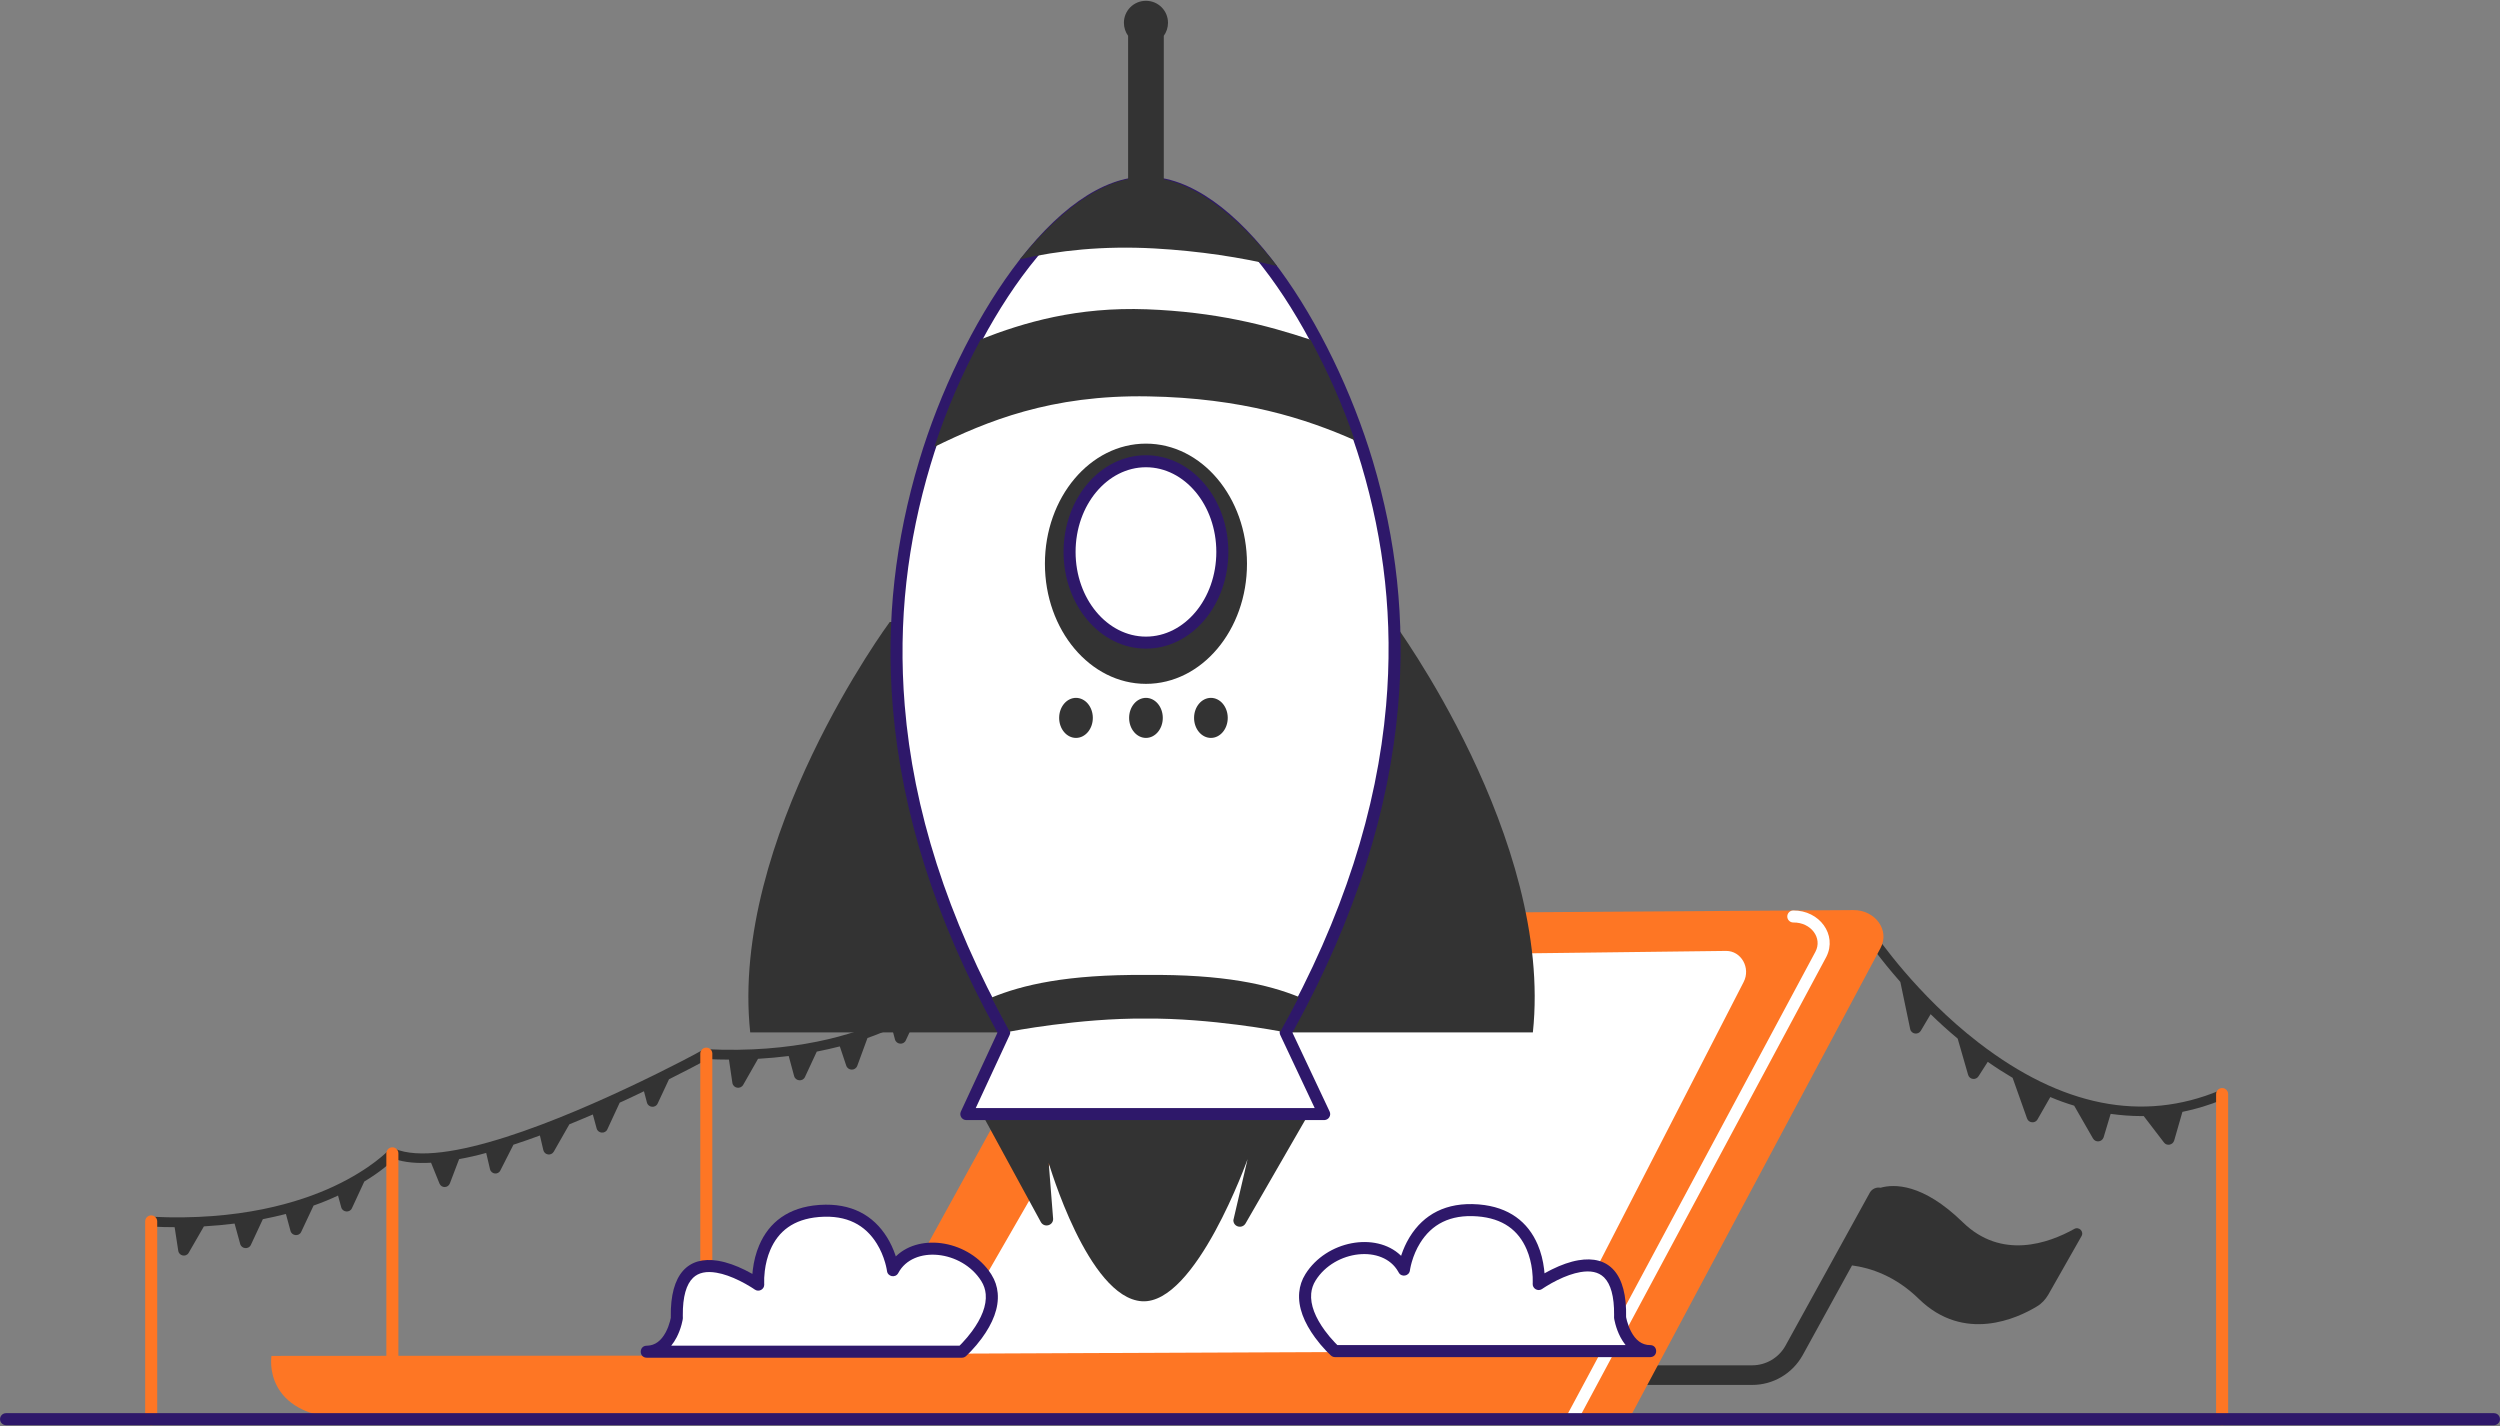 <svg width="496" height="283" viewBox="0 0 496 283" fill="none" xmlns="http://www.w3.org/2000/svg">
<rect x="0" y="0" width="496" height="283" fill="#808080" stroke="none"/>
<path fill-rule="evenodd" clip-rule="evenodd" d="M411.513 243.831C406.462 246.651 397.115 250.027 389.399 242.48C381.444 234.735 375.756 234.894 373.091 235.649C372.295 235.49 371.42 235.847 370.983 236.602L354.238 266.986C352.925 269.37 350.38 270.879 347.635 270.879H293.104C292.03 270.879 291.155 271.753 291.155 272.825C291.155 273.897 292.03 274.771 293.104 274.771H347.635C351.812 274.771 355.63 272.507 357.658 268.853L367.443 251.059C371.102 251.536 376.074 253.164 380.728 257.732C389.717 266.47 400.257 261.545 404.115 259.202C405.07 258.646 405.825 257.812 406.382 256.858L412.945 245.3C413.542 244.347 412.468 243.275 411.513 243.831Z" fill="#333333"/>
<path fill-rule="evenodd" clip-rule="evenodd" d="M140.887 208.68C140.648 208.164 140.012 207.965 139.535 208.243C139.376 208.323 137.705 209.355 130.426 212.97L127.085 214.598C111.215 222.224 87.788 231.915 78.282 227.904C77.884 227.745 77.447 227.824 77.168 228.142C77.129 228.182 73.708 231.876 66.23 235.371C59.349 238.588 47.496 242.242 30.195 241.408C29.598 241.368 29.081 241.885 29.2 242.52C29.28 242.997 29.677 243.314 30.155 243.354C31.706 243.434 33.178 243.473 34.649 243.473L35.365 248.16C35.524 249.193 36.916 249.471 37.434 248.557L40.456 243.314C42.564 243.195 44.593 242.997 46.542 242.758L47.656 246.81C47.934 247.803 49.326 247.922 49.764 247.008L52.15 241.885C53.781 241.567 55.292 241.209 56.724 240.852L57.639 244.228C57.917 245.221 59.309 245.34 59.747 244.427L62.213 239.184C64.043 238.548 65.634 237.873 67.066 237.198L67.702 239.541C67.98 240.534 69.372 240.653 69.81 239.74L72.276 234.417C75.498 232.471 77.407 230.763 78.242 229.929C80.271 230.644 82.737 230.843 85.521 230.684L87.192 234.815C87.589 235.768 88.902 235.728 89.26 234.775L91.089 229.969C92.839 229.651 94.629 229.254 96.459 228.738L97.215 231.955C97.453 232.988 98.845 233.146 99.283 232.193L101.868 227.109C103.618 226.553 105.368 225.918 107.119 225.282L107.795 228.182C108.033 229.175 109.346 229.373 109.863 228.499L112.965 223.058C114.517 222.423 116.068 221.787 117.619 221.112L118.375 223.892C118.653 224.885 120.045 225.004 120.483 224.091L122.949 218.768C124.619 218.014 126.21 217.259 127.762 216.505L128.358 218.768C128.637 219.761 130.029 219.881 130.466 218.967L132.733 214.121C138.898 211.023 140.052 210.308 140.648 209.991C140.887 209.713 141.126 209.157 140.887 208.68Z" fill="#333333"/>
<path fill-rule="evenodd" clip-rule="evenodd" d="M188.259 194.66C187.861 194.501 187.423 194.58 187.145 194.898C187.105 194.938 183.685 198.631 176.207 202.127C169.326 205.344 157.473 208.998 140.171 208.164C139.575 208.124 139.058 208.64 139.177 209.276C139.256 209.753 139.654 210.07 140.132 210.11C141.683 210.189 143.154 210.229 144.626 210.229L145.302 214.836C145.461 215.909 146.893 216.187 147.45 215.234L150.393 210.07C152.501 209.951 154.53 209.753 156.479 209.514L157.553 213.486C157.831 214.519 159.263 214.638 159.701 213.685L162.047 208.64C163.678 208.323 165.189 207.965 166.621 207.608L167.894 211.421C168.252 212.453 169.684 212.493 170.082 211.46L172.11 205.94C173.94 205.304 175.531 204.629 176.963 203.954L177.559 206.218C177.838 207.25 179.27 207.369 179.707 206.416L182.133 201.213C185.355 199.267 187.264 197.559 188.1 196.725" fill="#333333"/>
<path fill-rule="evenodd" clip-rule="evenodd" d="M441.662 216.902C441.464 216.385 440.867 216.107 440.39 216.346C425.076 222.74 408.968 219.523 392.541 206.853C380.171 197.321 372.296 185.683 372.216 185.604C371.898 185.167 371.301 185.048 370.864 185.326C370.426 185.643 370.307 186.239 370.585 186.676C370.625 186.755 372.932 190.171 377.029 194.818L378.978 204.152C379.177 205.185 380.569 205.383 381.086 204.51L383.035 201.213C384.705 202.841 386.495 204.47 388.404 206.059L390.473 213.248C390.751 214.201 392.024 214.36 392.541 213.526L394.371 210.666C396.001 211.818 397.632 212.85 399.303 213.843L402.166 221.906C402.485 222.82 403.757 222.939 404.235 222.105L406.78 217.656C408.371 218.332 409.922 218.888 411.513 219.364L415.252 225.878C415.769 226.752 417.042 226.593 417.36 225.64L418.752 220.993C420.781 221.271 422.809 221.43 424.838 221.43C424.997 221.43 425.156 221.43 425.315 221.43L429.332 226.672C429.889 227.427 431.082 227.189 431.361 226.275L432.992 220.595C435.696 220.039 438.361 219.245 441.026 218.133C441.543 217.934 441.861 217.378 441.662 216.902Z" fill="#333333"/>
<path fill-rule="evenodd" clip-rule="evenodd" d="M29.996 241.13C30.631 241.13 31.151 241.626 31.187 242.251L31.189 242.321V281.563C31.189 282.221 30.655 282.755 29.996 282.755C29.36 282.755 28.841 282.259 28.805 281.633L28.802 281.563V242.321C28.802 241.663 29.337 241.13 29.996 241.13Z" fill="#FE7624"/>
<path fill-rule="evenodd" clip-rule="evenodd" d="M77.844 227.626C78.48 227.626 78.999 228.122 79.036 228.747L79.038 228.817V280.928C79.038 281.586 78.504 282.119 77.844 282.119C77.209 282.119 76.69 281.623 76.653 280.998L76.651 280.928V228.817C76.651 228.159 77.186 227.626 77.844 227.626Z" fill="#FE7624"/>
<path fill-rule="evenodd" clip-rule="evenodd" d="M140.131 207.846C140.767 207.846 141.286 208.342 141.323 208.967L141.325 209.037V280.848C141.325 281.506 140.79 282.039 140.131 282.039C139.496 282.039 138.977 281.543 138.94 280.918L138.938 280.848V209.037C138.938 208.379 139.472 207.846 140.131 207.846Z" fill="#FE7624"/>
<path fill-rule="evenodd" clip-rule="evenodd" d="M440.867 215.869C441.503 215.869 442.022 216.365 442.058 216.99L442.06 217.06V281.563C442.06 282.221 441.526 282.755 440.867 282.755C440.232 282.755 439.712 282.258 439.676 281.633L439.674 281.563V217.06C439.674 216.402 440.208 215.869 440.867 215.869Z" fill="#FE7624"/>
<path fill-rule="evenodd" clip-rule="evenodd" d="M367.682 180.56L223.698 181.513C221.391 181.513 219.322 182.704 218.368 184.531L171.911 268.933L53.86 269.012C53.86 269.012 51.832 280.848 68.816 281.563L323.373 281.246L373.091 188.106C375 184.571 372.057 180.52 367.682 180.56Z" fill="#FE7624"/>
<path fill-rule="evenodd" clip-rule="evenodd" d="M186.707 268.575L308.298 268.059L345.925 194.858C347.396 192.038 345.448 188.622 342.425 188.662L231.931 190.012L186.707 268.575Z" fill="white"/>
<path fill-rule="evenodd" clip-rule="evenodd" d="M355.778 180.639C360.99 180.592 364.541 185.45 362.358 189.807L362.29 189.939L313.049 281.808C312.738 282.388 312.015 282.607 311.434 282.296C310.875 281.997 310.651 281.316 310.913 280.748L310.945 280.683L360.183 188.821C361.609 186.125 359.351 182.99 355.8 183.022C355.141 183.028 354.602 182.499 354.596 181.841C354.59 181.183 355.119 180.645 355.778 180.639Z" fill="white"/>
<path fill-rule="evenodd" clip-rule="evenodd" d="M193.191 218.014L206.515 242.48C207.191 243.632 208.942 243.156 208.942 241.845L208.066 230.724C208.066 230.724 215.862 257.494 226.562 258.169C237.261 258.844 247.523 229.969 247.523 229.969L244.699 242.083C244.699 243.434 246.449 243.871 247.125 242.719L261.364 218.014" fill="#333333"/>
<path fill-rule="evenodd" clip-rule="evenodd" d="M176.525 123.405C176.525 123.405 144.745 166.38 148.842 204.827H218.965V122.491L176.525 123.405Z" fill="#333333"/>
<path fill-rule="evenodd" clip-rule="evenodd" d="M276.439 123.405C276.439 123.405 308.219 166.38 304.122 204.827H233.999V122.491L276.439 123.405Z" fill="#333333"/>
<path fill-rule="evenodd" clip-rule="evenodd" d="M255.08 204.827C282.007 156.49 279.064 118.122 271.228 91.829C263.353 65.535 244.898 36.223 227.357 36.223C209.816 36.223 191.361 65.535 183.486 91.829C175.61 118.122 172.309 156.49 199.236 204.827L191.719 221.032H262.717L255.08 204.827Z" fill="white"/>
<path fill-rule="evenodd" clip-rule="evenodd" d="M227.357 35.032C218.627 35.032 209.42 41.764 200.835 53.461C193.148 63.934 186.423 77.864 182.343 91.487C177.688 107.027 175.71 123.008 177.121 140.159L177.174 140.786C178.939 161.073 185.436 182.125 197.451 204.062L197.899 204.875L190.636 220.531C190.27 221.321 190.848 222.224 191.719 222.224H262.717L262.785 222.222C263.621 222.176 264.159 221.294 263.796 220.525L256.419 204.871L256.873 204.048C269.021 181.87 275.596 160.608 277.379 140.165C278.88 122.962 276.974 106.93 272.372 91.489C268.291 77.864 261.566 63.934 253.88 53.461C245.294 41.764 236.087 35.032 227.357 35.032ZM227.357 37.415C235.145 37.415 243.774 43.724 251.955 54.87C259.474 65.115 266.08 78.799 270.085 92.17C274.604 107.335 276.475 123.069 275.002 139.958C273.211 160.479 266.504 181.869 254.037 204.248L254 204.321C253.85 204.641 253.849 205.012 254 205.335L260.836 219.841H193.587L200.319 205.328C200.48 204.982 200.465 204.581 200.279 204.248C187.826 181.892 181.19 160.515 179.499 139.964C178.114 123.125 180.056 107.439 184.629 92.17C188.634 78.799 195.24 65.115 202.759 54.87C210.94 43.724 219.569 37.415 227.357 37.415Z" fill="#2E186A"/>
<path fill-rule="evenodd" clip-rule="evenodd" d="M227.357 135.678C238.428 135.678 247.403 125.008 247.403 111.847C247.403 98.685 238.428 88.016 227.357 88.016C216.286 88.016 207.311 98.685 207.311 111.847C207.311 125.008 216.286 135.678 227.357 135.678Z" fill="#333333"/>
<path fill-rule="evenodd" clip-rule="evenodd" d="M227.357 146.402C229.202 146.402 230.698 144.623 230.698 142.43C230.698 140.236 229.202 138.458 227.357 138.458C225.512 138.458 224.016 140.236 224.016 142.43C224.016 144.623 225.512 146.402 227.357 146.402Z" fill="#333333"/>
<path fill-rule="evenodd" clip-rule="evenodd" d="M240.244 146.402C242.089 146.402 243.585 144.623 243.585 142.43C243.585 140.236 242.089 138.458 240.244 138.458C238.399 138.458 236.903 140.236 236.903 142.43C236.903 144.623 238.399 146.402 240.244 146.402Z" fill="#333333"/>
<path fill-rule="evenodd" clip-rule="evenodd" d="M213.476 146.402C215.321 146.402 216.817 144.623 216.817 142.43C216.817 140.236 215.321 138.458 213.476 138.458C211.63 138.458 210.135 140.236 210.135 142.43C210.135 144.623 211.63 146.402 213.476 146.402Z" fill="#333333"/>
<path fill-rule="evenodd" clip-rule="evenodd" d="M227.357 127.496C235.726 127.496 242.511 119.44 242.511 109.503C242.511 99.567 235.726 91.511 227.357 91.511C218.988 91.511 212.203 99.567 212.203 109.503C212.203 119.44 218.988 127.496 227.357 127.496Z" fill="white"/>
<path fill-rule="evenodd" clip-rule="evenodd" d="M227.357 90.32C218.279 90.32 211.01 98.95 211.01 109.504C211.01 120.057 218.279 128.687 227.357 128.687C236.436 128.687 243.704 120.057 243.704 109.504C243.704 98.95 236.436 90.32 227.357 90.32ZM227.357 92.703C235.017 92.703 241.318 100.183 241.318 109.504C241.318 118.824 235.017 126.304 227.357 126.304C219.697 126.304 213.396 118.824 213.396 109.504C213.396 100.183 219.697 92.703 227.357 92.703Z" fill="#2E186A"/>
<path fill-rule="evenodd" clip-rule="evenodd" d="M230.897 35.548V7.388C230.897 7.308 230.897 7.229 230.897 7.11C231.414 6.395 231.732 5.481 231.732 4.528C231.732 2.105 229.783 0.159 227.357 0.159C224.931 0.159 222.982 2.105 222.982 4.528C222.982 5.481 223.3 6.395 223.817 7.11C223.817 7.189 223.817 7.269 223.817 7.388V35.508C216.459 37.017 209.1 43.174 202.379 51.435C209.975 49.688 218.845 48.734 229.028 49.291C238.136 49.807 246.25 51.078 253.37 52.786C246.409 43.889 238.613 37.216 230.897 35.548Z" fill="#333333"/>
<path fill-rule="evenodd" clip-rule="evenodd" d="M260.012 67.402C251.222 64.463 241.119 61.881 227.556 61.365C213.714 60.849 203.214 63.947 194.583 67.323C190.804 74.313 187.821 81.224 185.395 88.651C195.736 83.607 208.424 78.285 227.874 78.642C246.369 78.96 259.097 83.051 268.762 87.341C266.416 80.39 263.552 73.995 260.012 67.402Z" fill="#333333"/>
<path fill-rule="evenodd" clip-rule="evenodd" d="M254.046 204.629C255.319 202.325 256.552 200.061 257.705 197.797C251.62 195.335 242.869 193.269 227.317 193.428C211.606 193.309 202.816 195.414 196.731 197.916C197.884 200.141 199.077 202.405 200.31 204.669C200.31 204.669 214.112 201.968 227.278 202.087C240.244 201.968 254.046 204.629 254.046 204.629Z" fill="#333333"/>
<path fill-rule="evenodd" clip-rule="evenodd" d="M327.39 268.059H264.864C264.864 268.059 255.875 259.996 260.012 253.403C264.149 246.81 275.007 245.221 278.547 251.894C278.547 251.894 280.098 239.144 293.184 240.137C306.31 241.13 305.275 254.754 305.275 254.754C305.275 254.754 321.861 243.037 321.424 261.347C321.384 261.307 322.418 268.059 327.39 268.059Z" fill="white"/>
<path fill-rule="evenodd" clip-rule="evenodd" d="M264.864 269.251H327.39L327.471 269.248C328.954 269.17 328.954 266.948 327.471 266.87L327.39 266.867C325.729 266.867 324.495 265.886 323.587 264.139C323.246 263.483 322.981 262.77 322.792 262.069C322.736 261.862 322.691 261.668 322.657 261.5L322.625 261.334L322.618 261.295L322.617 261.375C322.827 252.554 319.134 249.014 313.153 250.035C311.47 250.323 309.705 250.96 307.924 251.839L307.606 251.998C307.29 252.159 306.982 252.323 306.683 252.49L306.431 252.631L306.43 252.613C306.408 252.336 306.379 252.049 306.343 251.752C306.142 250.107 305.739 248.481 305.085 246.949C303.151 242.419 299.381 239.474 293.486 238.966L293.274 238.949C286.902 238.465 282.454 240.956 279.723 245.36L279.564 245.623C278.939 246.675 278.447 247.775 278.07 248.885L277.98 249.157L277.873 249.053C272.927 244.364 263.163 246.136 259.001 252.77C258.287 253.908 257.881 255.131 257.765 256.415C257.499 259.371 258.737 262.416 260.932 265.407C261.613 266.336 262.342 267.193 263.071 267.96L263.254 268.151C263.608 268.517 263.889 268.785 264.067 268.945C264.286 269.142 264.57 269.251 264.864 269.251ZM293.093 241.325C298.187 241.711 301.27 244.09 302.89 247.884C303.449 249.193 303.798 250.605 303.974 252.041C304.085 252.952 304.115 253.756 304.097 254.391L304.091 254.565L304.085 254.663C304.011 255.646 305.09 256.28 305.909 255.763L306.121 255.619L306.399 255.437C306.519 255.359 306.65 255.276 306.79 255.19C307.46 254.776 308.199 254.361 308.981 253.975C310.573 253.19 312.13 252.628 313.555 252.384C315.554 252.043 317.114 252.353 318.2 253.395L318.275 253.468C319.553 254.757 320.271 257.164 320.238 260.883L320.232 261.248L320.23 261.288L320.232 261.429L320.24 261.518L320.248 261.58C320.255 261.635 320.266 261.7 320.279 261.771L320.292 261.845C320.339 262.092 320.405 262.38 320.488 262.688C320.719 263.545 321.042 264.416 321.468 265.237L321.54 265.373C321.794 265.845 322.073 266.282 322.378 266.68L322.527 266.867H265.34L265.239 266.768C265.102 266.632 264.956 266.482 264.802 266.32C264.138 265.622 263.474 264.841 262.857 263.999C260.973 261.431 259.938 258.888 260.142 256.629C260.224 255.715 260.511 254.852 261.023 254.036C264.827 247.973 274.35 246.913 277.402 252.287L277.492 252.451C278.028 253.461 279.528 253.207 279.721 252.107L279.744 251.945C279.756 251.867 279.776 251.754 279.803 251.612C279.875 251.242 279.973 250.826 280.102 250.377C280.472 249.092 281.013 247.807 281.752 246.615C284.032 242.938 287.65 240.912 293.093 241.325Z" fill="#2E186A"/>
<path fill-rule="evenodd" clip-rule="evenodd" d="M128.318 268.178H190.844C190.844 268.178 199.833 260.115 195.696 253.522C191.56 246.929 180.701 245.34 177.162 252.013C177.162 252.013 175.61 239.263 162.524 240.256C149.399 241.249 150.433 254.873 150.433 254.873C150.433 254.873 133.847 243.156 134.285 261.466C134.324 261.426 133.29 268.139 128.318 268.178Z" fill="white"/>
<path fill-rule="evenodd" clip-rule="evenodd" d="M128.318 269.37H190.844C191.138 269.37 191.422 269.261 191.641 269.065L191.739 268.976C191.951 268.78 192.26 268.477 192.638 268.079C193.367 267.312 194.095 266.455 194.777 265.526C196.971 262.535 198.21 259.49 197.943 256.534C197.827 255.25 197.422 254.027 196.708 252.89L196.564 252.665C192.324 246.216 182.725 244.536 177.835 249.172L177.728 249.276L177.639 249.005C177.23 247.802 176.687 246.611 175.985 245.48C173.285 241.126 168.908 238.642 162.653 239.053L162.434 239.068C156.417 239.523 152.58 242.484 150.623 247.069C149.969 248.6 149.567 250.226 149.365 251.871L149.34 252.092C149.323 252.238 149.309 252.382 149.296 252.523L149.277 252.75L149.025 252.609C148.626 252.387 148.212 252.169 147.785 251.958C146.003 251.079 144.239 250.442 142.556 250.155L142.377 250.125C136.561 249.213 132.956 252.69 133.086 261.231L133.09 261.414L133.071 261.519C133.036 261.706 132.983 261.934 132.916 262.181C132.728 262.879 132.463 263.589 132.122 264.242L132.054 264.371C131.174 265.992 129.995 266.925 128.433 266.984L128.309 266.987C126.724 266.999 126.734 269.37 128.318 269.37ZM173.956 246.734C174.695 247.926 175.236 249.211 175.606 250.496C175.735 250.946 175.834 251.361 175.905 251.731L175.957 252.023L175.977 252.157C176.115 253.291 177.606 253.59 178.181 252.632L178.216 252.571C181.165 247.011 190.843 248.031 194.685 254.155C195.198 254.972 195.484 255.834 195.566 256.748C195.77 259.007 194.736 261.55 192.852 264.118C192.234 264.96 191.57 265.741 190.907 266.439L190.792 266.558L190.573 266.782C190.503 266.854 190.434 266.922 190.368 266.987L133.167 266.986L133.176 266.975C133.572 266.491 133.925 265.944 134.239 265.343C134.666 264.524 134.989 263.656 135.22 262.803C135.303 262.497 135.369 262.21 135.416 261.963L135.441 261.821C135.449 261.777 135.455 261.736 135.46 261.7L135.468 261.637L135.477 261.549L135.478 261.412L135.476 261.365L135.47 261.002C135.436 257.212 136.183 254.784 137.508 253.514C138.594 252.472 140.154 252.162 142.153 252.504C143.578 252.747 145.136 253.309 146.727 254.095C147.51 254.481 148.248 254.895 148.918 255.309L149.186 255.477C149.228 255.504 149.27 255.53 149.31 255.556L149.587 255.738L149.744 255.845C150.55 256.415 151.649 255.816 151.626 254.849L151.616 254.643C151.589 253.99 151.615 253.137 151.734 252.16C151.91 250.724 152.259 249.312 152.818 248.003C154.416 244.261 157.437 241.895 162.407 241.461L162.615 241.444C168.058 241.031 171.676 243.057 173.956 246.734Z" fill="#2E186A"/>
<path fill-rule="evenodd" clip-rule="evenodd" d="M494.801 280.372C495.46 280.372 495.994 280.905 495.994 281.563C495.994 282.198 495.498 282.716 494.871 282.753L494.801 282.755H1.199C0.54 282.755 0.006 282.221 0.006 281.563C0.006 280.929 0.502 280.41 1.129 280.374L1.199 280.372H494.801Z" fill="#2E186A"/>
</svg>
